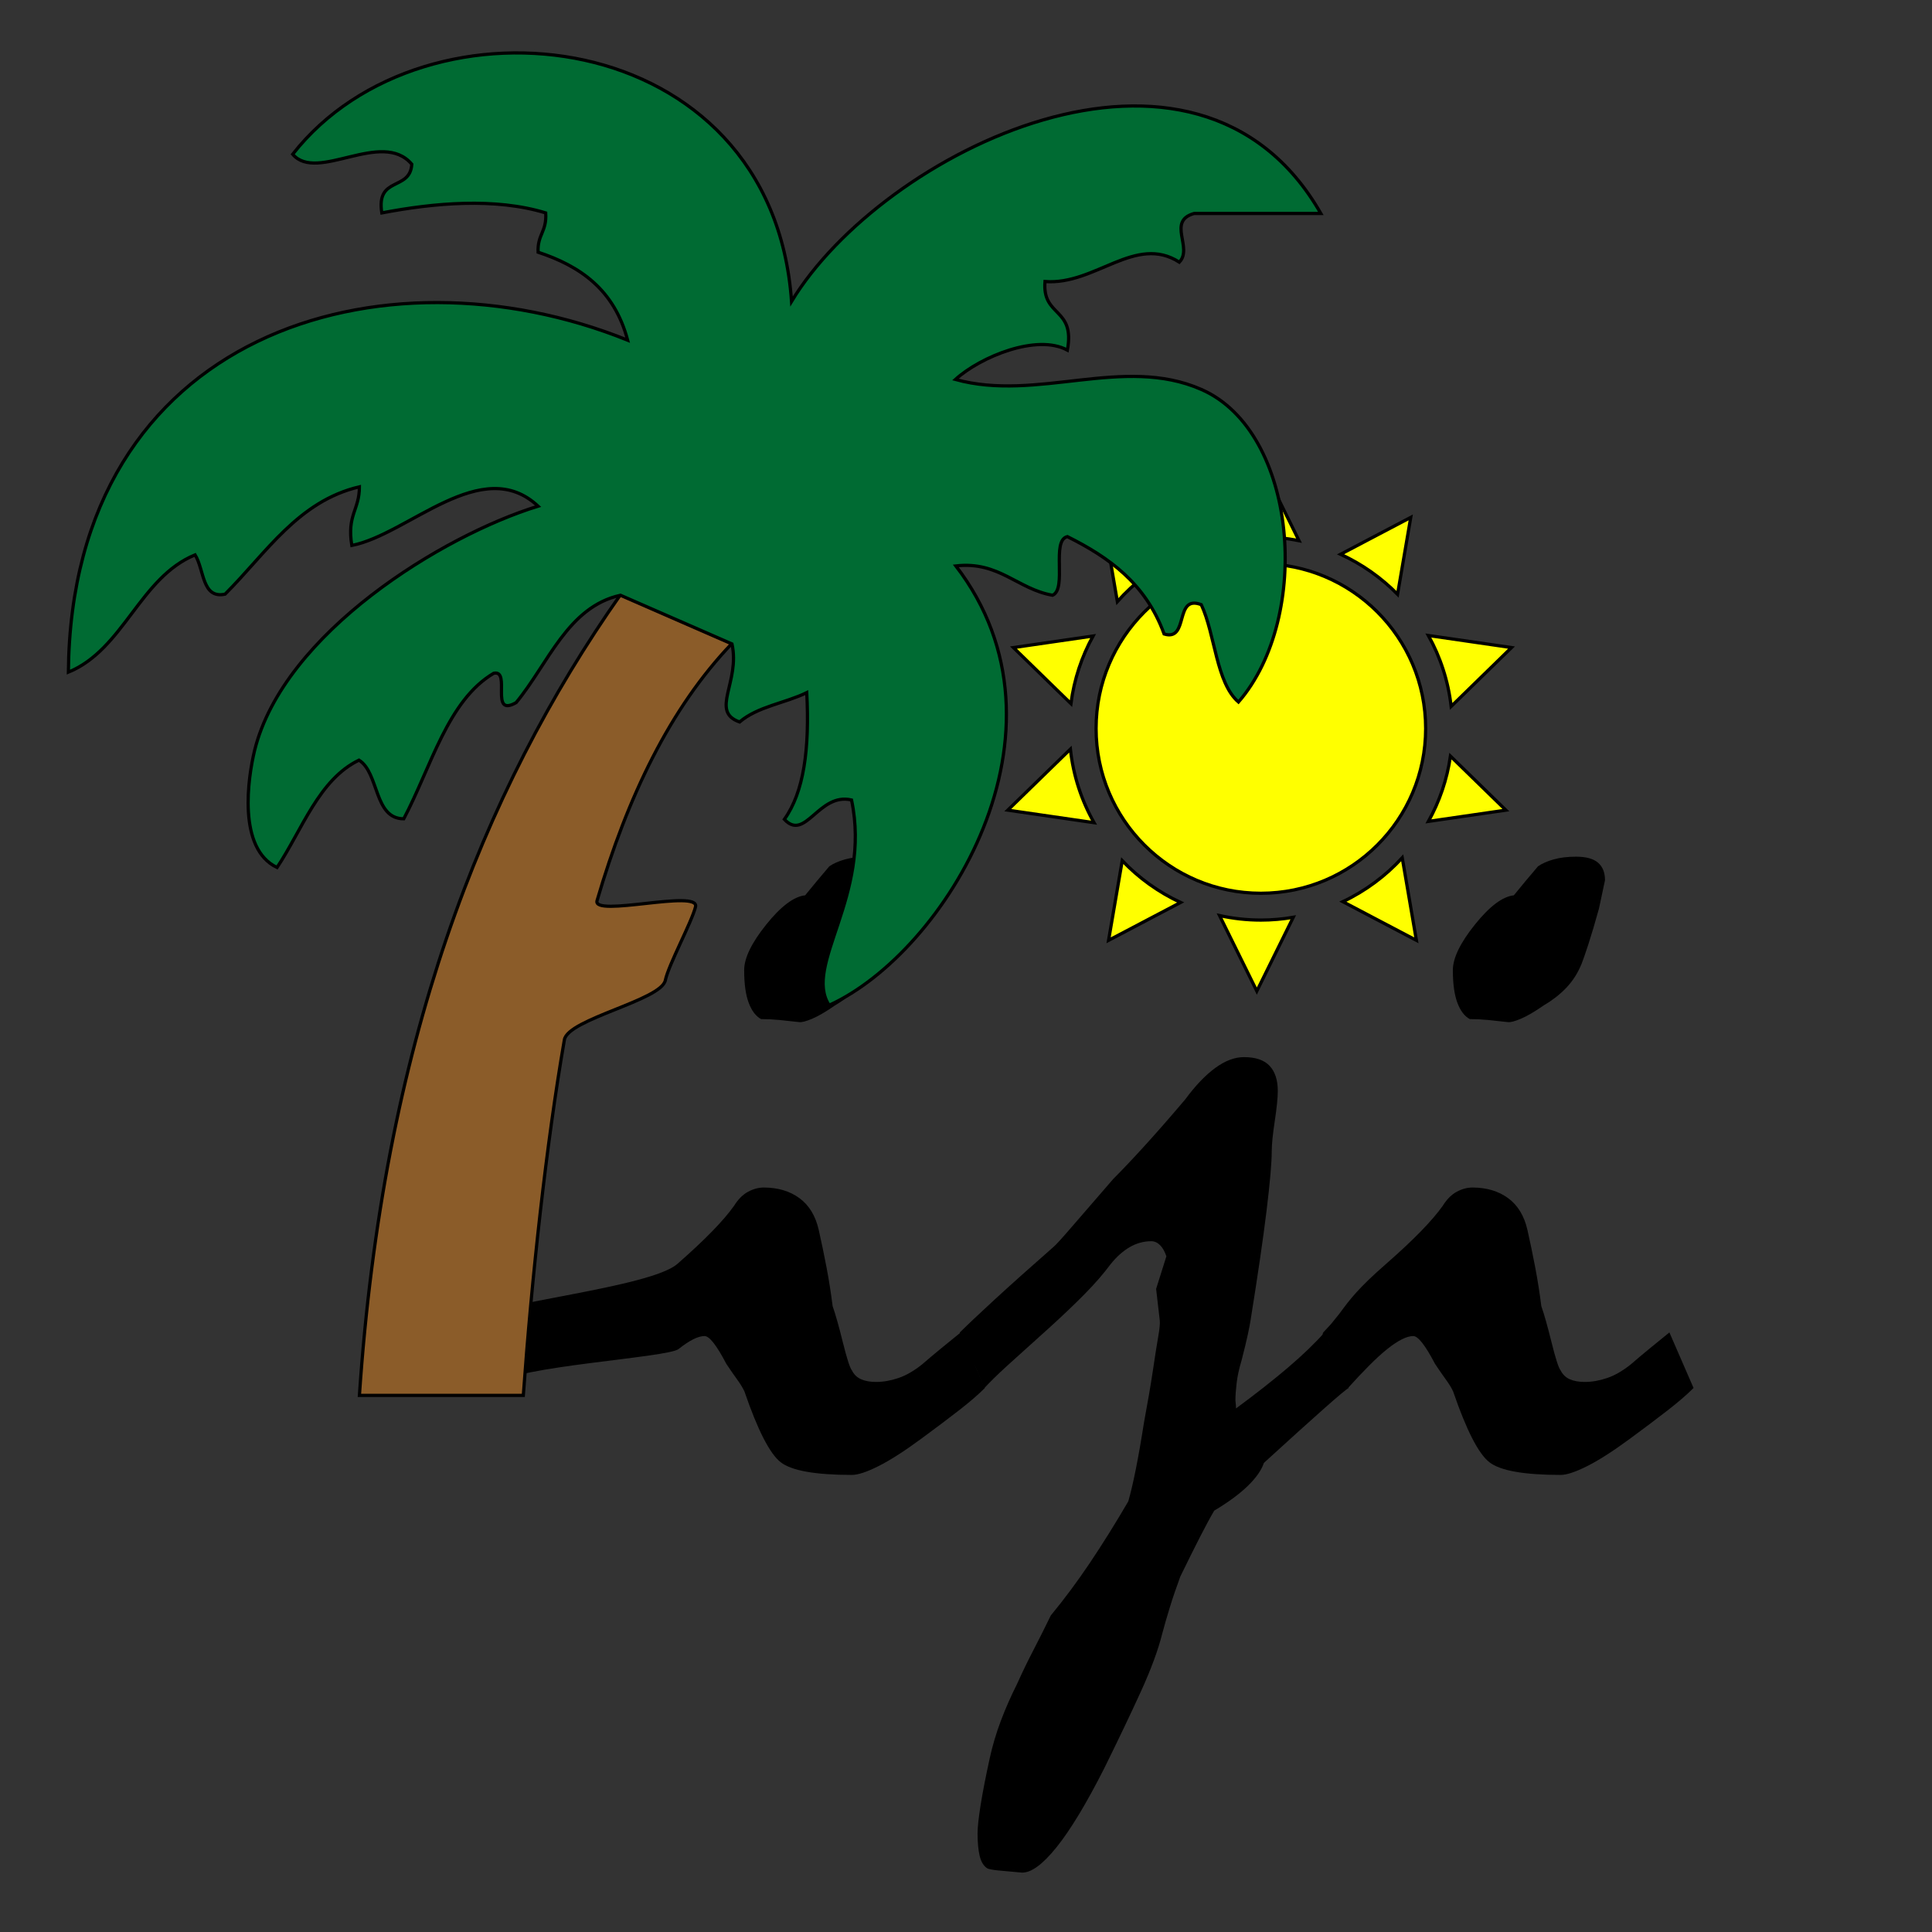 <?xml version="1.0" encoding="UTF-8" standalone="no"?>
<!-- Created with Inkscape (http://www.inkscape.org/) -->
<svg
   xmlns:svg="http://www.w3.org/2000/svg"
   xmlns="http://www.w3.org/2000/svg"
   version="1.0"
   width="750"
   height="750"
   id="svg2"
   xml:space="preserve"><rect width="100%" height="100%" fill="#333333" stroke="none"/><defs
     id="defs5"><clipPath
       id="clipPath17"><path
         d="M 0,600 L 600,600 L 600,0 L 0,0 L 0,600 z"
         id="path19" /></clipPath></defs><g
     transform="matrix(1.25,0,0,-1.25,0,750)"
     id="g11"><g
       id="g2437"><path
         d="M 348.52,332.717 L 344.275,307.972 L 366.649,319.734 C 359.802,322.899 353.662,327.325 348.52,332.717 M 378.745,315.663 L 390.32,292.211 L 401.629,315.124 C 398.358,314.567 395.003,314.261 391.574,314.261 C 387.168,314.261 382.879,314.754 378.745,315.663 M 312.98,348.401 L 339.768,344.509 C 335.874,351.39 333.305,359.117 332.423,367.353 L 312.98,348.401 z M 443.609,344.907 L 467.66,348.401 L 450.449,365.178 C 449.399,357.912 447.037,351.074 443.609,344.907 M 417.037,319.978 L 439.873,307.972 L 435.477,333.606 C 430.3,327.95 424.045,323.301 417.037,319.978 M 469.414,398.89 L 443.594,402.642 C 447.3,395.981 449.76,388.537 450.669,380.618 L 469.414,398.89 z M 438.119,439.32 L 416.329,427.864 C 422.976,424.818 428.965,420.59 434.023,415.439 L 438.119,439.32 z M 339.463,402.483 L 314.734,398.89 L 332.59,381.485 C 333.567,389.018 335.942,396.108 339.463,402.483 M 365.489,427.245 L 342.521,439.32 L 347.008,413.163 C 352.16,418.986 358.429,423.795 365.489,427.245 M 380.817,432.272 C 384.309,432.91 387.899,433.261 391.574,433.261 C 395.634,433.261 399.597,432.851 403.428,432.077 L 392.074,455.081 L 380.817,432.272 z"
         id="path21"
         style="fill:#ffff00;fill-opacity:1;fill-rule:nonzero;stroke:none" /><path
         d="M 348.52,332.717 L 344.275,307.972 L 366.649,319.734 C 359.802,322.899 353.662,327.325 348.52,332.717 z M 378.745,315.663 L 390.32,292.211 L 401.629,315.124 C 398.358,314.567 395.003,314.261 391.574,314.261 C 387.168,314.261 382.879,314.754 378.745,315.663 z M 312.98,348.401 L 339.768,344.509 C 335.874,351.39 333.305,359.117 332.423,367.353 L 312.98,348.401 z M 443.609,344.907 L 467.66,348.401 L 450.449,365.178 C 449.399,357.912 447.037,351.074 443.609,344.907 z M 417.037,319.978 L 439.873,307.972 L 435.477,333.606 C 430.3,327.95 424.045,323.301 417.037,319.978 z M 469.414,398.89 L 443.594,402.642 C 447.3,395.981 449.76,388.537 450.669,380.618 L 469.414,398.89 z M 438.119,439.32 L 416.329,427.864 C 422.976,424.818 428.965,420.59 434.023,415.439 L 438.119,439.32 z M 339.463,402.483 L 314.734,398.89 L 332.59,381.485 C 333.567,389.018 335.942,396.108 339.463,402.483 z M 365.489,427.245 L 342.521,439.32 L 347.008,413.163 C 352.16,418.986 358.429,423.795 365.489,427.245 z M 380.817,432.272 C 384.309,432.91 387.899,433.261 391.574,433.261 C 395.634,433.261 399.597,432.851 403.428,432.077 L 392.074,455.081 L 380.817,432.272 z"
         id="path23"
         style="fill:none;stroke:#000000;stroke-width:1;stroke-linecap:butt;stroke-linejoin:miter;stroke-miterlimit:4;stroke-dasharray:none;stroke-opacity:1" /><path
         d="M 442.748,373.761 C 442.748,345.499 419.837,322.587 391.574,322.587 C 363.312,322.587 340.4,345.499 340.4,373.761 C 340.4,402.023 363.312,424.935 391.574,424.935 C 419.837,424.935 442.748,402.023 442.748,373.761"
         id="path25"
         style="fill:#ffff00;fill-opacity:1;fill-rule:nonzero;stroke:none" /><path
         d="M 442.748,373.761 C 442.748,345.499 419.837,322.587 391.574,322.587 C 363.312,322.587 340.4,345.499 340.4,373.761 C 340.4,402.023 363.312,424.935 391.574,424.935 C 419.837,424.935 442.748,402.023 442.748,373.761 z"
         id="path27"
         style="fill:none;stroke:#000000;stroke-width:1;stroke-linecap:butt;stroke-linejoin:miter;stroke-miterlimit:4;stroke-dasharray:none;stroke-opacity:1" /><path
         d="M 269.357,333.952 C 272.482,333.952 274.764,333.327 276.201,332.077 C 277.639,330.827 278.357,329.015 278.357,326.64 C 277.607,323.14 276.982,320.202 276.482,317.827 C 275.232,313.327 274.139,309.64 273.201,306.765 C 272.264,303.89 271.545,301.827 271.045,300.577 C 269.92,297.827 268.389,295.421 266.451,293.358 C 264.514,291.296 262.17,289.452 259.42,287.827 C 256.545,285.827 254.139,284.421 252.201,283.608 C 250.264,282.796 248.92,282.452 248.17,282.577 C 246.045,282.827 244.014,283.046 242.076,283.233 C 240.139,283.421 238.232,283.515 236.357,283.515 C 234.732,284.39 233.451,286.077 232.514,288.577 C 231.576,291.077 231.107,294.452 231.107,298.702 C 231.107,302.452 233.389,307.171 237.951,312.858 C 242.514,318.546 246.545,321.577 250.045,321.952 C 252.17,324.577 254.67,327.577 257.545,330.952 C 258.795,331.827 260.42,332.546 262.42,333.108 C 264.42,333.671 266.732,333.952 269.357,333.952 M 147,187.515 L 148.125,188.827 L 148.688,190.702 C 152.066,195.327 201.861,200.046 210.365,207.483 C 218.869,214.921 224.748,220.952 228.002,225.577 C 229.252,227.577 230.689,229.015 232.314,229.89 C 233.939,230.765 235.568,231.202 237.193,231.202 C 241.568,231.202 245.26,230.104 248.26,227.913 C 251.26,225.718 253.264,222.433 254.264,218.05 C 255.139,214.167 255.955,210.249 256.705,206.304 C 257.455,202.358 258.08,198.382 258.58,194.374 C 259.455,191.897 260.518,188.132 261.768,183.085 C 263.018,178.038 263.959,175.14 264.584,174.39 C 265.209,173.14 266.146,172.233 267.396,171.671 C 268.646,171.108 270.213,170.827 272.088,170.827 C 274.338,170.827 276.654,171.233 279.029,172.046 C 281.404,172.858 283.846,174.265 286.35,176.265 C 288.225,177.89 290.193,179.546 292.256,181.233 C 294.318,182.921 296.354,184.577 298.357,186.202 L 305.857,168.952 C 303.857,166.937 301.197,164.64 297.885,162.062 C 294.568,159.479 290.596,156.491 285.971,153.093 C 280.842,149.315 276.463,146.515 272.838,144.69 C 269.209,142.862 266.459,141.952 264.584,141.952 C 253.201,141.952 245.818,143.265 242.443,145.897 C 239.068,148.526 235.314,155.854 231.189,167.882 C 230.689,168.968 229.936,170.202 228.936,171.577 C 227.936,172.952 226.811,174.577 225.561,176.452 C 224.061,179.327 222.744,181.483 221.619,182.921 C 220.494,184.358 219.557,185.077 218.807,185.077 C 216.807,185.077 214.115,183.733 210.74,181.046 C 207.361,178.358 159.375,175.64 154.5,170.265 C 153.875,171.89 153.094,173.827 152.156,176.077 C 151.219,178.327 150.25,180.952 149.25,183.952 C 149,184.702 148.688,185.39 148.313,186.015 C 147.938,186.64 147.5,187.14 147,187.515"
         id="path29"
         style="fill:#000000;fill-opacity:1;fill-rule:nonzero;stroke:none" /><path
         d="M 298.091,186.202 C 300.47,188.569 304.067,191.968 308.884,196.397 C 313.7,200.827 319.802,206.284 327.188,212.769 C 327.938,213.394 329.813,215.452 332.817,218.944 C 335.821,222.437 340.138,227.425 345.771,233.909 C 348.396,236.526 351.587,239.894 355.341,244.011 C 359.095,248.128 363.353,252.991 368.11,258.604 C 371.235,262.847 374.333,266.089 377.399,268.335 C 380.466,270.577 383.438,271.702 386.317,271.702 C 389.946,271.702 392.606,270.796 394.294,268.983 C 395.981,267.171 396.829,264.577 396.829,261.206 C 396.829,259.081 396.513,255.956 395.888,251.831 C 395.263,247.706 394.95,244.585 394.95,242.46 C 394.95,238.96 394.415,232.835 393.353,224.089 C 392.286,215.339 390.626,203.968 388.372,189.972 C 388.247,189.097 387.962,187.628 387.524,185.565 C 387.087,183.503 386.427,180.788 385.552,177.413 C 384.798,174.913 384.298,172.601 384.048,170.476 C 383.798,168.351 383.673,166.542 383.673,165.042 C 383.798,164.042 383.86,163.229 383.86,162.604 C 390.009,167.136 395.372,171.351 399.954,175.253 C 404.532,179.151 408.329,182.804 411.341,186.202 L 418.841,168.952 C 417.587,168.327 408.81,160.569 392.513,145.683 C 391.759,143.429 390.099,141.05 387.528,138.55 C 384.958,136.05 381.478,133.483 377.091,130.858 C 375.837,128.733 374.333,125.948 372.579,122.507 C 370.821,119.069 368.817,115.034 366.563,110.405 C 365.31,107.026 364.212,103.804 363.274,100.737 C 362.333,97.679 361.548,94.956 360.923,92.577 C 359.669,87.573 357.478,81.632 354.345,74.749 C 351.212,67.87 347.388,59.862 342.88,50.729 C 337.364,39.847 332.442,31.714 328.122,26.331 C 323.798,20.956 320.196,18.327 317.313,18.452 C 314.306,18.702 311.892,18.921 310.075,19.108 C 308.255,19.296 307.099,19.515 306.599,19.765 C 305.47,20.515 304.688,21.796 304.247,23.608 C 303.813,25.421 303.591,27.765 303.591,30.636 C 303.591,32.511 303.907,35.417 304.528,39.351 C 305.153,43.292 306.095,48.132 307.349,53.882 C 308.224,57.882 309.384,61.784 310.825,65.597 C 312.267,69.409 313.927,73.19 315.81,76.937 C 317.438,80.562 319.13,84.062 320.884,87.437 C 322.638,90.812 324.454,94.437 326.337,98.308 C 330.47,103.308 334.513,108.745 338.462,114.616 C 342.407,120.495 346.388,126.866 350.399,133.737 C 351.149,136.362 351.935,139.702 352.747,143.765 C 353.56,147.827 354.407,152.667 355.286,158.292 C 356.411,164.292 357.353,169.788 358.103,174.788 C 358.728,179.038 359.263,182.413 359.7,184.913 C 360.138,187.413 360.294,189.101 360.169,189.976 L 359.044,199.722 L 362.231,209.843 C 361.731,211.343 361.075,212.499 360.263,213.312 C 359.45,214.124 358.544,214.53 357.544,214.53 C 355.169,214.53 352.915,213.905 350.79,212.663 C 348.665,211.417 346.665,209.612 344.79,207.245 C 342.665,204.378 340.036,201.358 336.911,198.183 C 333.786,195.007 330.099,191.491 325.849,187.632 C 320.595,182.897 316.278,179.007 312.903,175.956 C 309.528,172.905 307.162,170.498 305.662,168.881 C 305.037,170.506 304.185,172.515 303.247,174.765 C 302.31,177.015 301.06,178.262 300.06,181.262 C 299.81,182.012 299.45,182.696 298.908,183.853 C 298.599,184.514 298.096,185.332 298.091,186.202"
         id="path31"
         style="fill:#000000;fill-opacity:1;fill-rule:nonzero;stroke:none" /><path
         d="M 489.447,333.952 C 492.572,333.952 494.854,333.327 496.291,332.077 C 497.729,330.827 498.447,329.015 498.447,326.64 C 497.697,323.14 497.072,320.202 496.572,317.827 C 495.322,313.327 494.229,309.64 493.291,306.765 C 492.354,303.89 491.635,301.827 491.135,300.577 C 490.01,297.827 488.479,295.421 486.541,293.358 C 484.604,291.296 482.26,289.452 479.51,287.827 C 476.635,285.827 474.229,284.421 472.291,283.608 C 470.354,282.796 469.01,282.452 468.26,282.577 C 466.135,282.827 464.104,283.046 462.166,283.233 C 460.229,283.421 458.322,283.515 456.447,283.515 C 454.822,284.39 453.541,286.077 452.604,288.577 C 451.666,291.077 451.197,294.452 451.197,298.702 C 451.197,302.452 453.479,307.171 458.041,312.858 C 462.604,318.546 466.635,321.577 470.135,321.952 C 472.26,324.577 474.76,327.577 477.635,330.952 C 478.885,331.827 480.51,332.546 482.51,333.108 C 484.51,333.671 486.822,333.952 489.447,333.952 M 410.947,186.202 L 413.372,188.815 L 415.935,191.99 C 419.314,196.615 421.951,200.046 430.455,207.483 C 438.959,214.921 444.838,220.952 448.092,225.577 C 449.342,227.577 450.779,229.015 452.404,229.89 C 454.029,230.765 455.658,231.202 457.283,231.202 C 461.658,231.202 465.35,230.104 468.35,227.913 C 471.35,225.718 473.354,222.433 474.354,218.05 C 475.229,214.167 476.045,210.249 476.795,206.304 C 477.545,202.358 478.17,198.382 478.67,194.374 C 479.545,191.897 480.607,188.132 481.857,183.085 C 483.107,178.038 484.049,175.14 484.674,174.39 C 485.299,173.14 486.236,172.233 487.486,171.671 C 488.736,171.108 490.303,170.827 492.178,170.827 C 494.428,170.827 496.744,171.233 499.119,172.046 C 501.494,172.858 503.936,174.265 506.439,176.265 C 508.314,177.89 510.283,179.546 512.346,181.233 C 514.408,182.921 516.443,184.577 518.447,186.202 L 525.947,168.952 C 523.947,166.937 521.287,164.64 517.975,162.062 C 514.658,159.479 510.686,156.491 506.061,153.093 C 500.932,149.315 496.553,146.515 492.928,144.69 C 489.299,142.862 486.549,141.952 484.674,141.952 C 473.291,141.952 465.908,143.265 462.533,145.897 C 459.158,148.526 455.404,155.854 451.279,167.882 C 450.779,168.968 450.025,170.202 449.025,171.577 C 448.025,172.952 446.9,174.577 445.65,176.452 C 444.15,179.327 442.834,181.483 441.709,182.921 C 440.584,184.358 439.646,185.077 438.896,185.077 C 436.896,185.077 434.205,183.733 430.83,181.046 C 427.451,178.358 423.422,174.227 418.547,168.852 C 417.922,170.477 417.041,172.515 416.104,174.765 C 415.166,177.015 413.997,179.04 412.997,182.04 C 412.747,182.79 412.435,183.377 412.06,184.002 C 411.685,184.627 411.247,184.727 410.747,185.702"
         id="path33"
         style="fill:#000000;fill-opacity:1;fill-rule:nonzero;stroke:none" /><path
         d="M 185.421,320.303 C 183.864,314.988 217.363,323.95 216,318.381 C 214.853,313.695 207.643,300.402 206.622,295.551 C 205.312,289.329 176.396,283.556 175.273,277.088 C 169.656,244.723 165.122,202.993 162.519,166.649 L 111.62,166.649 C 118.966,275.251 149.401,353.778 192.692,415.297 L 227.324,400.175 C 208.226,380.249 194.932,352.752 185.421,320.303"
         id="path35"
         style="fill:#8b5c29;fill-opacity:1;fill-rule:nonzero;stroke:none" /><path
         d="M 185.421,320.303 C 183.864,314.988 217.363,323.95 216,318.381 C 214.853,313.695 207.643,300.402 206.622,295.551 C 205.312,289.329 176.396,283.556 175.273,277.088 C 169.656,244.723 165.122,202.993 162.519,166.649 L 111.62,166.649 C 118.966,275.251 149.401,353.778 192.692,415.297 L 227.324,400.175 C 208.226,380.249 194.932,352.752 185.421,320.303 z"
         id="path37"
         style="fill:none;stroke:#000000;stroke-width:1;stroke-linecap:butt;stroke-linejoin:miter;stroke-miterlimit:4;stroke-dasharray:none;stroke-opacity:1" /><path
         d="M 194.922,494.354 C 190.724,510.163 180.098,517.381 167.111,521.677 C 166.848,527.176 169.865,528.035 169.472,533.876 C 153.729,538.689 134.708,536.971 118.573,533.876 C 116.737,545.389 127.361,540.579 127.887,549 C 118.573,559.996 98.501,543.156 90.894,552.092 C 132.084,604.674 239.787,592.645 245.821,506.382 C 273.764,552.607 371.496,601.41 410.195,533.705 L 370.841,533.705 C 362.313,531.299 370.577,523.051 366.249,518.584 C 352.605,527.347 340.143,511.367 324.532,512.57 C 323.614,501.4 333.978,504.665 331.485,491.261 C 322.039,496.416 304.462,489.199 296.721,482.154 C 322.171,475.109 348.802,489.716 373.07,479.062 C 402.98,466.001 407.572,408.436 384.615,381.974 C 377.662,387.988 377.399,402.938 373.07,412.217 C 364.544,415.482 369.397,400.703 361.526,403.109 C 355.754,418.919 344.21,426.996 331.485,433.352 C 326.368,432.151 331.485,417.201 326.894,415.139 C 316.006,417.027 310.232,425.792 296.852,424.246 C 336.207,373.038 293.441,304.133 257.496,287.81 C 249.364,300.18 270.747,321.831 264.45,351.56 C 254.217,353.965 250.15,338.501 243.591,345.544 C 249.625,353.965 251.462,367.368 250.544,384.896 C 243.854,381.63 235.327,380.6 229.687,375.787 C 220.371,379.053 229.948,388.159 227.324,400.017 L 192.692,415.139 C 176.294,411.531 170.259,393.829 160.289,381.802 C 151.894,376.99 158.846,392.112 153.337,390.911 C 139.037,382.489 133.92,361.868 125.395,345.716 C 116.081,345.716 117.786,359.979 111.489,363.931 C 99.026,357.917 93.909,342.452 86.04,330.594 C 73.708,336.438 76.987,358.432 79.087,367.023 C 88.138,403.454 137.463,433.696 167.111,442.803 C 149.663,459.128 126.837,434.04 109.259,430.604 C 107.685,440.054 111.62,441.602 111.62,448.818 C 92.599,444.35 82.628,428.197 69.903,415.482 C 62.688,413.935 63.476,423.042 60.589,427.682 C 43.403,420.637 38.419,398.299 21.233,391.251 C 22.153,497.104 119.099,524.942 194.922,494.354"
         id="path39"
         style="fill:#006b33;fill-opacity:1;fill-rule:nonzero;stroke:none" /><path
         d="M 194.922,494.354 C 190.724,510.163 180.098,517.381 167.111,521.677 C 166.848,527.176 169.865,528.035 169.472,533.876 C 153.729,538.689 134.708,536.971 118.573,533.876 C 116.737,545.389 127.361,540.579 127.887,549 C 118.573,559.996 98.501,543.156 90.894,552.092 C 132.084,604.674 239.787,592.645 245.821,506.382 C 273.764,552.607 371.496,601.41 410.195,533.705 L 370.841,533.705 C 362.313,531.299 370.577,523.051 366.249,518.584 C 352.605,527.347 340.143,511.367 324.532,512.57 C 323.614,501.4 333.978,504.665 331.485,491.261 C 322.039,496.416 304.462,489.199 296.721,482.154 C 322.171,475.109 348.802,489.716 373.07,479.062 C 402.98,466.001 407.572,408.436 384.615,381.974 C 377.662,387.988 377.399,402.938 373.07,412.217 C 364.544,415.482 369.397,400.703 361.526,403.109 C 355.754,418.919 344.21,426.996 331.485,433.352 C 326.368,432.151 331.485,417.201 326.894,415.139 C 316.006,417.027 310.232,425.792 296.852,424.246 C 336.207,373.038 293.441,304.133 257.496,287.81 C 249.364,300.18 270.747,321.831 264.45,351.56 C 254.217,353.965 250.15,338.501 243.591,345.544 C 249.625,353.965 251.462,367.368 250.544,384.896 C 243.854,381.63 235.327,380.6 229.687,375.787 C 220.371,379.053 229.948,388.159 227.324,400.017 L 192.692,415.139 C 176.294,411.531 170.259,393.829 160.289,381.802 C 151.894,376.99 158.846,392.112 153.337,390.911 C 139.037,382.489 133.92,361.868 125.395,345.716 C 116.081,345.716 117.786,359.979 111.489,363.931 C 99.026,357.917 93.909,342.452 86.04,330.594 C 73.708,336.438 76.987,358.432 79.087,367.023 C 88.138,403.454 137.463,433.696 167.111,442.803 C 149.663,459.128 126.837,434.04 109.259,430.604 C 107.685,440.054 111.62,441.602 111.62,448.818 C 92.599,444.35 82.628,428.197 69.903,415.482 C 62.688,413.935 63.476,423.042 60.589,427.682 C 43.403,420.637 38.419,398.299 21.233,391.251 C 22.153,497.104 119.099,524.942 194.922,494.354 z"
         id="path41"
         style="fill:none;stroke:#000000;stroke-width:1;stroke-linecap:butt;stroke-linejoin:miter;stroke-miterlimit:4;stroke-dasharray:none;stroke-opacity:1" /></g></g></svg>